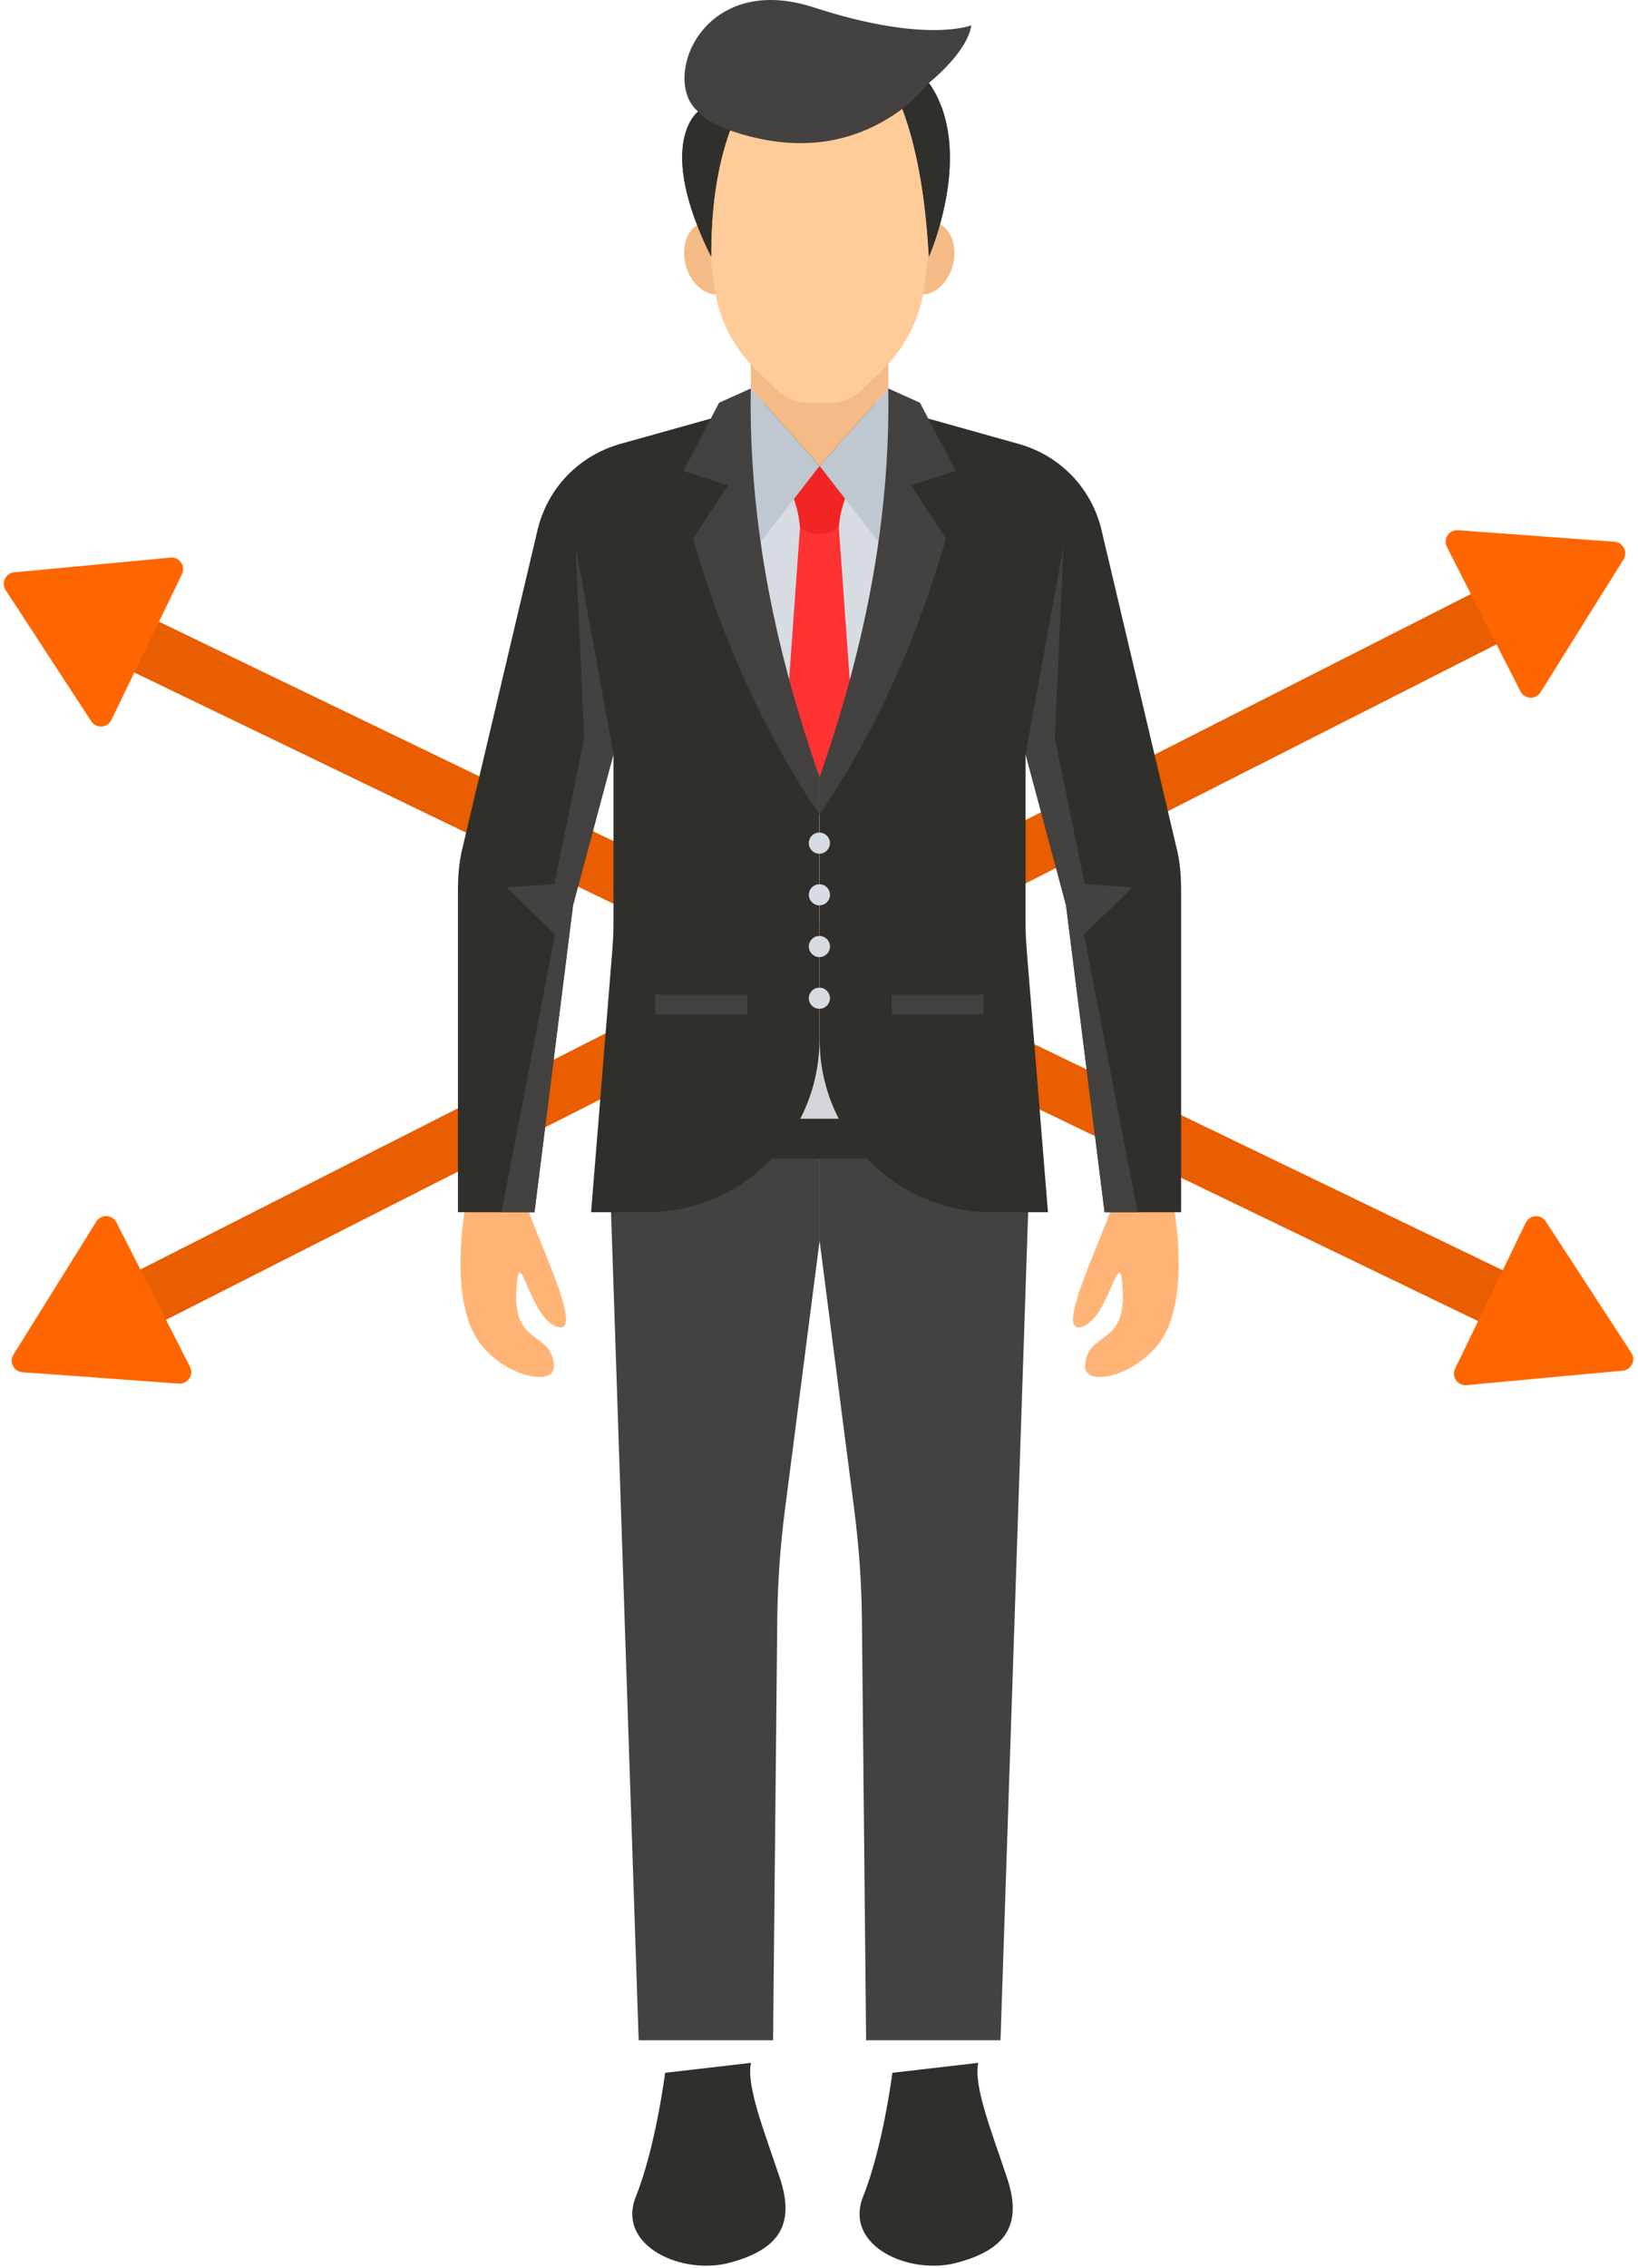 <svg xmlns="http://www.w3.org/2000/svg" width="100%" height="100%" viewBox="0 0 453 627" fill="none">
<path d="M26.935 163.642L20.129 177.694L425.813 373.416L432.618 359.365L26.935 163.642Z" fill="#E85E00"/>
<path d="M448.774 378.891L405.593 382.9C403.116 383.13 401.339 380.57 402.423 378.332L421.954 338.004C423.039 335.765 426.155 335.566 427.512 337.65L451.162 373.969C452.473 375.983 451.17 378.669 448.774 378.891Z" fill="#FF6600"/>
<path d="M1.566 163.136L25.243 199.399C26.601 201.48 29.715 201.28 30.799 199.042L50.33 158.714C51.415 156.475 49.635 153.914 47.156 154.147L3.948 158.211C1.552 158.436 0.253 161.124 1.566 163.136Z" fill="#FF6600"/>
<path d="M423.633 155.659L21.962 359.491L29.049 373.403L430.719 169.571L423.633 155.659Z" fill="#E85E00"/>
<path d="M6.212 379.335L49.465 382.475C51.947 382.655 53.672 380.06 52.543 377.845L32.206 337.918C31.077 335.701 27.956 335.564 26.642 337.675L3.726 374.462C2.456 376.502 3.813 379.161 6.212 379.335Z" fill="#FF6600"/>
<path d="M448.997 154.641L426.053 191.373C424.737 193.48 421.62 193.342 420.491 191.127L400.154 151.199C399.024 148.982 400.753 146.386 403.236 146.569L446.517 149.764C448.916 149.941 450.27 152.603 448.997 154.641Z" fill="#FF6600"/>
<path d="M129.013 331.794C129.013 331.794 124.216 354.926 130.868 368.273C136.672 379.917 153.779 384.252 153.205 377.37C152.408 367.802 142.071 372.2 142.784 356.975C143.496 341.751 146.345 364.984 154.418 366.88C162.49 368.777 144.92 335.587 144.92 329.897L129.013 331.794Z" fill="#FFB476"/>
<path d="M324.287 331.794C324.287 331.794 329.083 354.926 322.431 368.273C316.627 379.917 299.52 384.252 300.094 377.37C300.892 367.802 311.228 372.2 310.516 356.975C309.803 341.751 306.954 364.984 298.882 366.88C290.809 368.777 308.379 335.587 308.379 329.897L324.287 331.794Z" fill="#FFB476"/>
<path d="M202.182 625.39C189.106 629.169 170.35 621.096 175.857 607.18C181.36 593.436 183.943 572.992 183.943 572.992L207.689 570.243C206.311 576.599 211.47 589.484 215.771 602.369C219.905 615.083 215.259 621.782 202.182 625.39Z" fill="#302F2C"/>
<path d="M265.031 625.39C251.955 629.169 233.199 621.096 238.706 607.18C244.209 593.436 246.792 572.992 246.792 572.992L270.538 570.243C269.161 576.599 274.319 589.484 278.62 602.369C282.754 615.083 278.108 621.782 265.031 625.39Z" fill="#302F2C"/>
<path d="M176.63 564H213.796L214.96 447.76C215.061 437.689 215.758 427.631 217.047 417.63L226.665 343.016V287.369H167.393L176.63 564Z" fill="#434240"/>
<path d="M276.698 564H239.531L238.367 447.76C238.267 437.689 237.57 427.631 236.281 417.63L226.663 343.016V287.369H285.935L276.698 564Z" fill="#434240"/>
<path d="M278.548 254.48H173.646V309.281H278.548V254.48Z" fill="#D4D5D8"/>
<path d="M278.548 309.281H173.646V320.257H278.548V309.281Z" fill="#302F2C"/>
<path d="M226.679 107.298V287.344C226.679 313.801 248.014 335.104 274.512 335.104H289.823L283.972 262.948C283.804 260.544 283.631 258.138 283.631 255.733V208.488L294.814 250.235L305.479 335.104H326.646V246.112C326.646 241.989 326.302 237.866 325.268 233.914L304.622 146.469C301.866 134.958 293.264 126.025 281.909 122.761L226.679 107.298Z" fill="#302F2C"/>
<path d="M226.613 107.298V287.344C226.613 313.801 205.278 335.104 178.78 335.104H163.469L169.32 262.948C169.488 260.544 169.661 258.138 169.661 255.733V208.488L158.478 250.235L147.813 335.104H126.646V246.112C126.646 241.989 126.99 237.866 128.024 233.914L148.67 146.469C151.426 134.958 160.029 126.025 171.383 122.761L226.613 107.298Z" fill="#302F2C"/>
<path d="M272.069 274.956H246.623V280.359H272.069V274.956Z" fill="#434240"/>
<path d="M206.671 274.956H181.226V280.359H206.671V274.956Z" fill="#434240"/>
<path d="M249.154 144.922L229.197 215.36L226.614 219.483L224.207 215.36L204.073 144.922L226.614 128.773L249.154 144.922Z" fill="#D7DCE2"/>
<path d="M221.245 145.808H231.984L236.166 204.073L226.664 214.893L217.062 204.073L221.245 145.808Z" fill="#FF3333"/>
<path d="M239.239 126.214C235.519 132.756 232.426 139.265 231.982 145.807C228.403 148.294 224.823 148.295 221.243 145.807C220.799 139.264 217.671 132.756 213.986 126.214C223.041 129.825 231.459 129.825 239.239 126.214Z" fill="#F22525"/>
<path d="M207.635 107.383L226.665 128.774L207.635 153.358L202.206 123.914L207.635 107.383Z" fill="#BFC8D1"/>
<path d="M226.664 225.213C211.735 203.253 200.074 177.821 191.672 148.915L201.305 134.169L188.997 130.146L198.868 111.328L207.635 107.383C207.005 144.664 214.545 180.252 226.664 214.892V225.213Z" fill="#434240"/>
<path d="M245.693 107.383L226.663 128.774L245.693 153.358L251.122 123.914L245.693 107.383Z" fill="#BFC8D1"/>
<path d="M245.694 94.016V107.383L226.665 128.774L207.635 107.383V94.016H245.694Z" fill="#F4BB87"/>
<path d="M226.606 235.987C228.221 235.985 229.528 234.675 229.526 233.063C229.524 231.45 228.213 230.144 226.599 230.146C224.984 230.148 223.677 231.457 223.679 233.07C223.681 234.683 224.992 235.989 226.606 235.987Z" fill="#D7DCE2"/>
<path d="M226.614 250.275C228.229 250.275 229.538 248.967 229.538 247.354C229.538 245.742 228.229 244.434 226.614 244.434C224.999 244.434 223.69 245.742 223.69 247.354C223.69 248.967 224.999 250.275 226.614 250.275Z" fill="#D7DCE2"/>
<path d="M226.614 264.573C228.229 264.573 229.538 263.266 229.538 261.653C229.538 260.04 228.229 258.732 226.614 258.732C224.999 258.732 223.69 260.04 223.69 261.653C223.69 263.266 224.999 264.573 226.614 264.573Z" fill="#D7DCE2"/>
<path d="M229.53 275.946C229.532 274.333 228.225 273.024 226.61 273.022C224.995 273.02 223.685 274.326 223.683 275.939C223.68 277.551 224.988 278.86 226.602 278.863C228.217 278.865 229.528 277.559 229.53 275.946Z" fill="#D7DCE2"/>
<path d="M169.662 208.488L158.48 250.235L147.814 335.103H138.69L153.489 258.31L140.06 245.299L153.309 244.434L161.576 204.021L159.169 150.936L169.662 208.488Z" fill="#434240"/>
<path d="M226.629 225.213C241.558 203.253 253.219 177.821 261.621 148.915L251.988 134.169L264.295 130.146L254.424 111.328L245.658 107.383C246.288 144.664 238.748 180.252 226.629 214.892V225.213Z" fill="#434240"/>
<path d="M283.632 208.488L294.814 250.235L305.48 335.103H314.604L299.805 258.31L313.234 245.299L299.985 244.434L291.718 204.021L294.125 150.936L283.632 208.488Z" fill="#434240"/>
<path d="M263.542 73.228C264.932 67.776 262.765 62.518 258.7 61.485C254.636 60.452 250.215 64.035 248.824 69.487C247.434 74.94 249.602 80.198 253.666 81.231C257.731 82.264 262.152 78.681 263.542 73.228Z" fill="#F4BB87"/>
<path d="M199.492 81.201C203.557 80.168 205.724 74.91 204.334 69.458C202.944 64.005 198.523 60.422 194.458 61.455C190.394 62.488 188.226 67.746 189.616 73.199C191.007 78.651 195.428 82.234 199.492 81.201Z" fill="#F4BB87"/>
<path d="M193.539 48.07L197.474 78.93C198.622 87.929 202.83 96.261 209.395 102.532L215.059 107.944C217.378 110.159 220.463 111.395 223.672 111.395H229.513C232.721 111.395 235.806 110.159 238.125 107.944L243.769 102.552C250.347 96.269 254.558 87.917 255.697 78.899L259.59 48.07C259.59 15.178 230.192 19.142 210.224 24.049C199.708 26.892 192.799 36.12 193.539 48.07Z" fill="#FFCC99"/>
<path d="M256.9 22.917C269.944 41.438 256.9 70.951 256.9 70.951C256.022 55.856 253.988 41.876 249.56 30.086C235.759 40.283 219.843 42.234 201.893 36.061C198.143 46.337 196.627 58.126 196.667 70.951C181.07 39.526 193.077 30.843 193.077 30.843C182.626 22.16 193.995 -8.07 225.068 2.046C256.143 12.163 268.627 6.985 268.627 6.985C267.55 14.513 256.9 22.917 256.9 22.917Z" fill="#434240"/>
<path d="M201.893 36.06C198.143 46.336 196.627 58.126 196.667 70.951C181.07 39.525 193.077 30.843 193.077 30.843C195.697 34.037 201.893 36.06 201.893 36.06Z" fill="#302F2C"/>
<path d="M256.899 70.951C256.021 55.856 253.987 41.876 249.559 30.086C249.559 30.086 252.827 27.575 256.899 22.917C269.943 41.438 256.899 70.951 256.899 70.951Z" fill="#302F2C"/>
</svg>